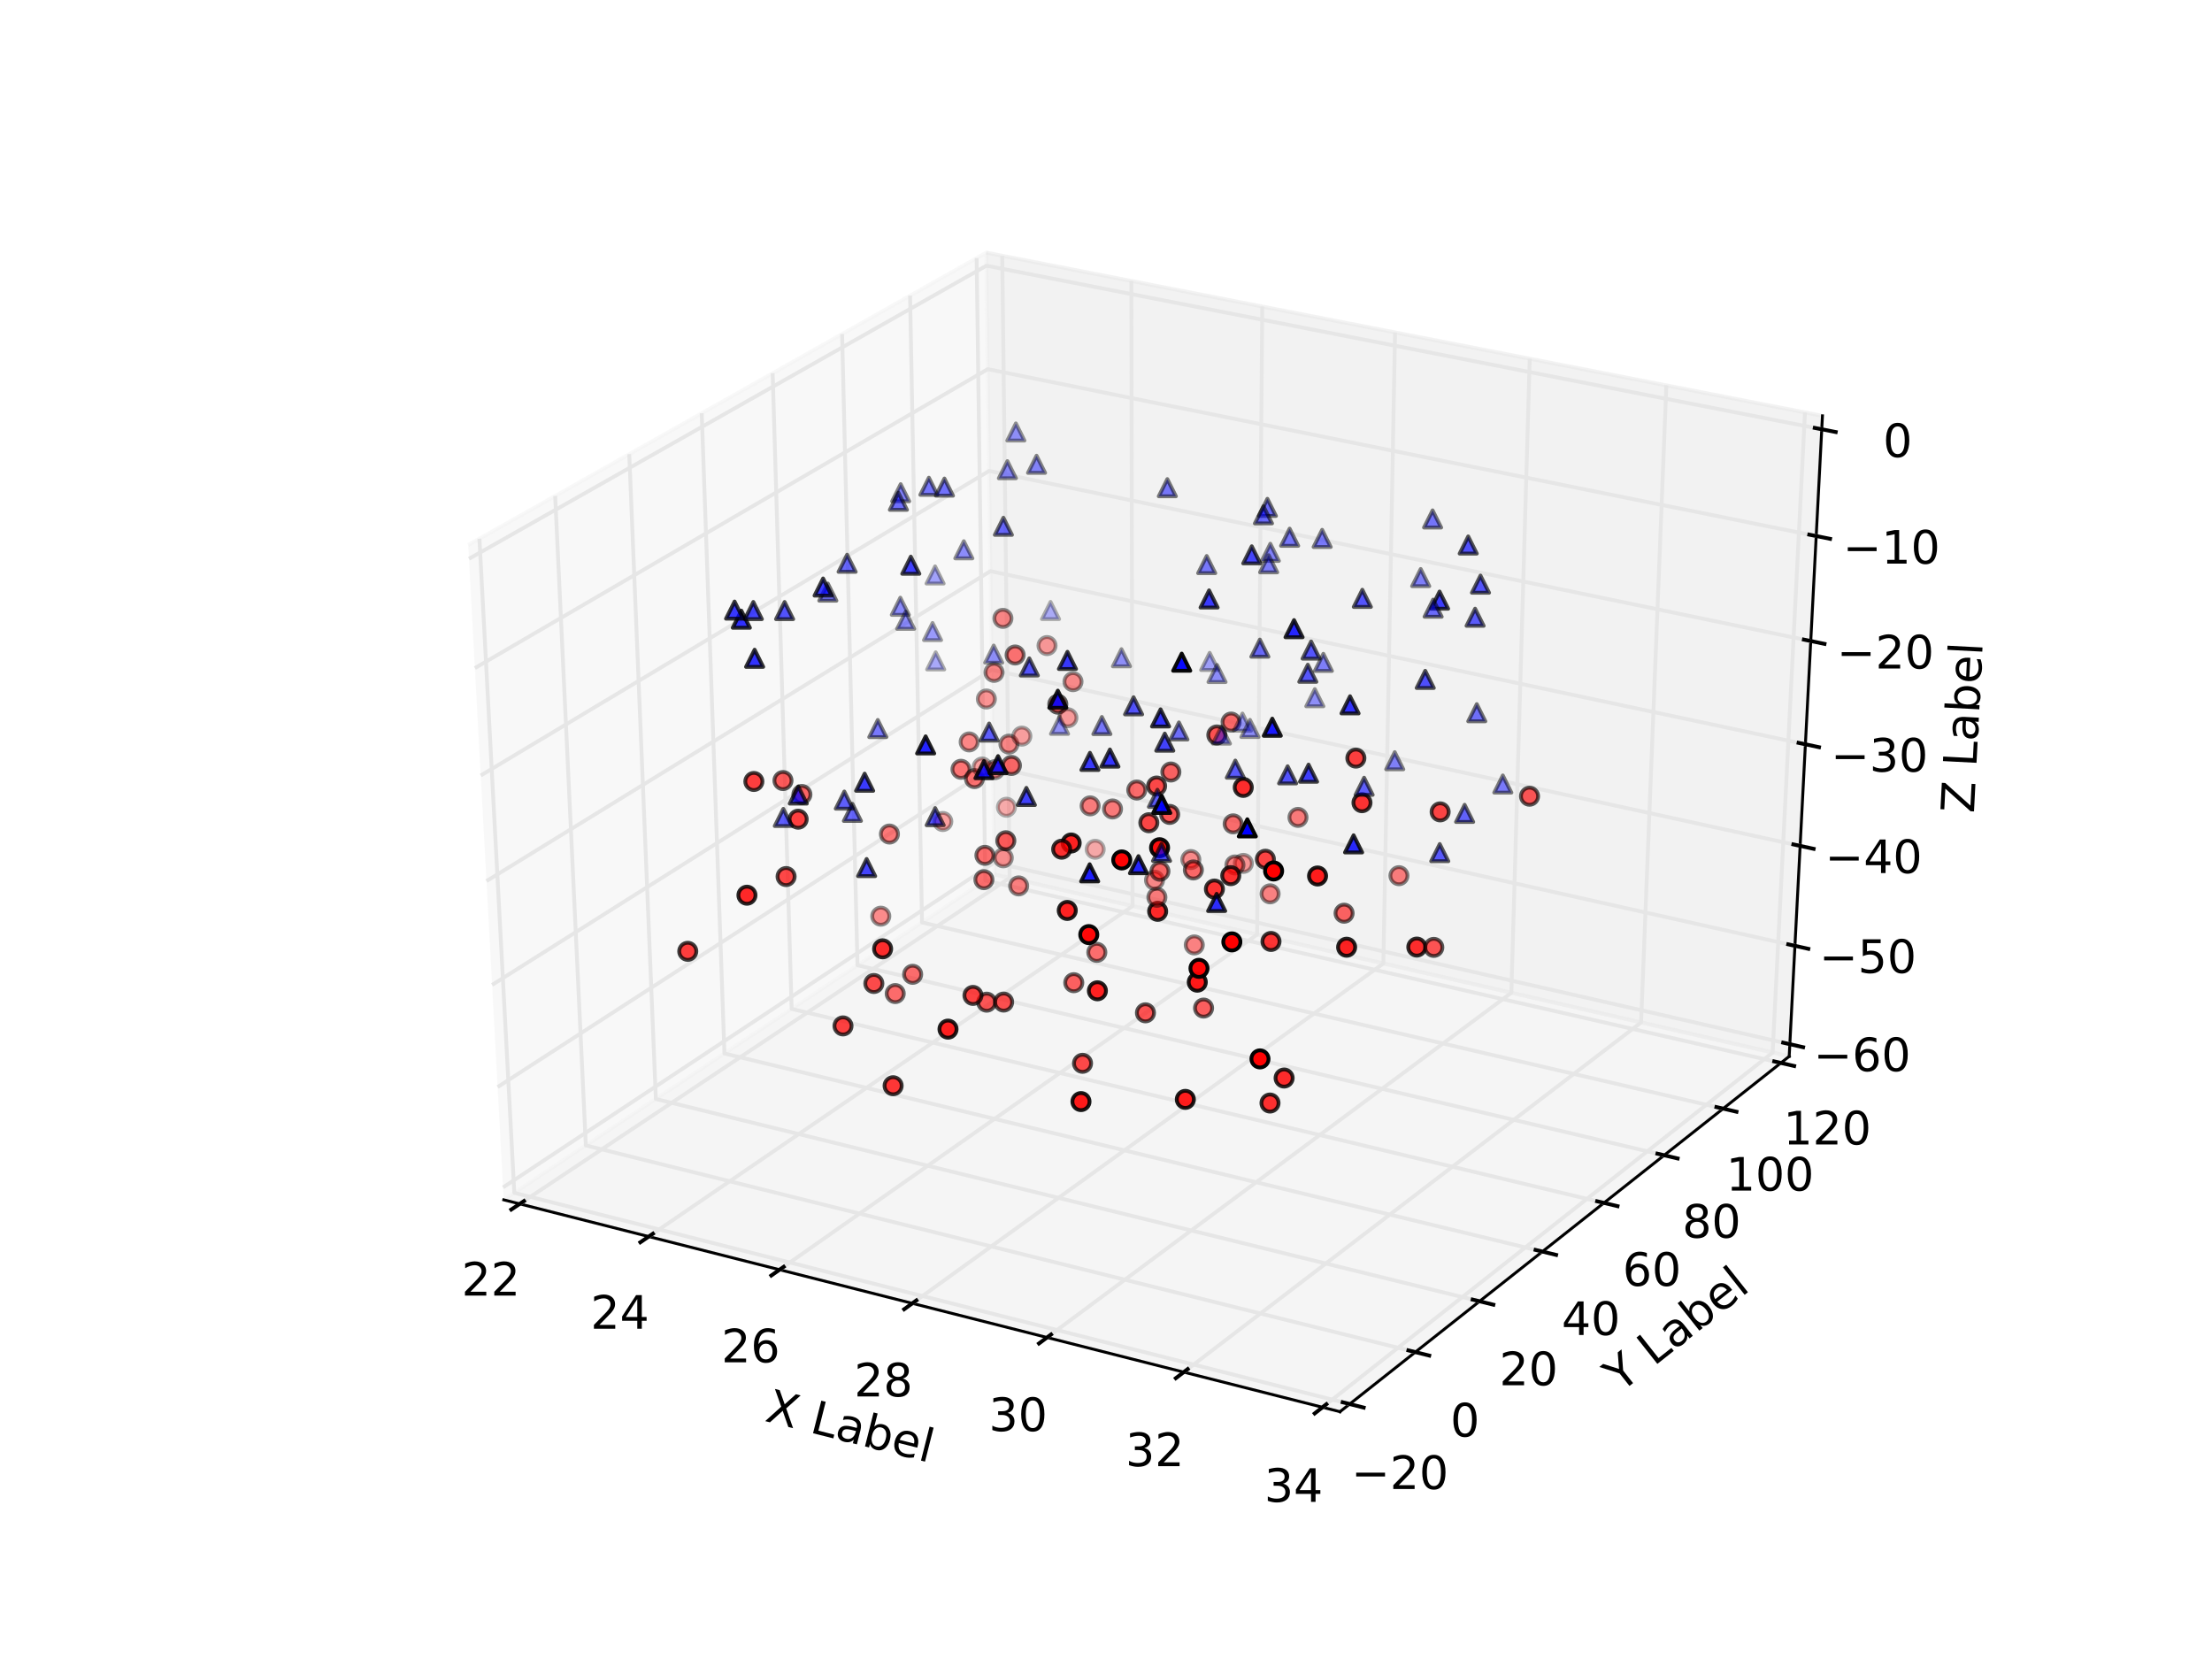 <svg height="432pt" version="1.1" viewBox="0 0 576 432" width="576pt" xmlns="http://www.w3.org/2000/svg" xmlns:xlink="http://www.w3.org/1999/xlink">
 <defs>
  <style type="text/css">
*{stroke-linecap:butt;stroke-linejoin:round;stroke-miterlimit:100000;}
  </style>
 </defs>
 <g id="figure_1">
  <g id="patch_1">
   <path d="M 0 432
L 576 432
L 576 0
L 0 0
z
" style="fill:#ffffff;"></path>
  </g>
  <g id="patch_2">
   <path d="M 72 388.8
L 518.4 388.8
L 518.4 43.2
L 72 43.2
z
" style="fill:#ffffff;"></path>
  </g>
  <g id="pane3d_1">
   <g id="patch_3">
    <path d="M 131.177 312.435
L 258.939 227.701
L 256.812 65.79
L 121.927 141.921
" style="fill:#f2f2f2;opacity:0.5;stroke:#f2f2f2;stroke-linejoin:miter;"></path>
   </g>
  </g>
  <g id="pane3d_2">
   <g id="patch_4">
    <path d="M 258.939 227.701
L 465.902 275.073
L 474.561 108.279
L 256.812 65.79
" style="fill:#e6e6e6;opacity:0.5;stroke:#e6e6e6;stroke-linejoin:miter;"></path>
   </g>
  </g>
  <g id="pane3d_3">
   <g id="patch_5">
    <path d="M 131.177 312.435
L 348.93 367.606
L 465.902 275.073
L 258.939 227.701
" style="fill:#ececec;opacity:0.5;stroke:#ececec;stroke-linejoin:miter;"></path>
   </g>
  </g>
  <g id="axis3d_1">
   <g id="line2d_1">
    <path d="M 131.177 312.435
L 348.93 367.606
" style="fill:none;stroke:#000000;stroke-linecap:square;stroke-width:0.75;"></path>
   </g>
   <g id="text_1">
    <!-- X Label -->
    <defs>
     <path id="BitstreamVeraSans-Roman-20"></path>
     <path d="M 9.812 72.906
L 19.672 72.906
L 19.672 8.297
L 55.172 8.297
L 55.172 0
L 9.812 0
z
" id="BitstreamVeraSans-Roman-4c"></path>
     <path d="M 9.422 75.984
L 18.406 75.984
L 18.406 0
L 9.422 0
z
" id="BitstreamVeraSans-Roman-6c"></path>
     <path d="M 56.203 29.594
L 56.203 25.203
L 14.891 25.203
Q 15.484 15.922 20.484 11.062
Q 25.484 6.203 34.422 6.203
Q 39.594 6.203 44.453 7.469
Q 49.312 8.734 54.109 11.281
L 54.109 2.781
Q 49.266 0.734 44.188 -0.344
Q 39.109 -1.422 33.891 -1.422
Q 20.797 -1.422 13.156 6.188
Q 5.516 13.812 5.516 26.812
Q 5.516 40.234 12.766 48.109
Q 20.016 56 32.328 56
Q 43.359 56 49.781 48.891
Q 56.203 41.797 56.203 29.594
M 47.219 32.234
Q 47.125 39.594 43.094 43.984
Q 39.062 48.391 32.422 48.391
Q 24.906 48.391 20.391 44.141
Q 15.875 39.891 15.188 32.172
z
" id="BitstreamVeraSans-Roman-65"></path>
     <path d="M 6.297 72.906
L 16.891 72.906
L 35.016 45.797
L 53.219 72.906
L 63.812 72.906
L 40.375 37.891
L 65.375 0
L 54.781 0
L 34.281 31
L 13.625 0
L 2.984 0
L 29 38.922
z
" id="BitstreamVeraSans-Roman-58"></path>
     <path d="M 34.281 27.484
Q 23.391 27.484 19.188 25
Q 14.984 22.516 14.984 16.5
Q 14.984 11.719 18.141 8.906
Q 21.297 6.109 26.703 6.109
Q 34.188 6.109 38.703 11.406
Q 43.219 16.703 43.219 25.484
L 43.219 27.484
z
M 52.203 31.203
L 52.203 0
L 43.219 0
L 43.219 8.297
Q 40.141 3.328 35.547 0.953
Q 30.953 -1.422 24.312 -1.422
Q 15.922 -1.422 10.953 3.297
Q 6 8.016 6 15.922
Q 6 25.141 12.172 29.828
Q 18.359 34.516 30.609 34.516
L 43.219 34.516
L 43.219 35.406
Q 43.219 41.609 39.141 45
Q 35.062 48.391 27.688 48.391
Q 23 48.391 18.547 47.266
Q 14.109 46.141 10.016 43.891
L 10.016 52.203
Q 14.938 54.109 19.578 55.047
Q 24.219 56 28.609 56
Q 40.484 56 46.344 49.844
Q 52.203 43.703 52.203 31.203
" id="BitstreamVeraSans-Roman-61"></path>
     <path d="M 48.688 27.297
Q 48.688 37.203 44.609 42.844
Q 40.531 48.484 33.406 48.484
Q 26.266 48.484 22.188 42.844
Q 18.109 37.203 18.109 27.297
Q 18.109 17.391 22.188 11.75
Q 26.266 6.109 33.406 6.109
Q 40.531 6.109 44.609 11.75
Q 48.688 17.391 48.688 27.297
M 18.109 46.391
Q 20.953 51.266 25.266 53.625
Q 29.594 56 35.594 56
Q 45.562 56 51.781 48.094
Q 58.016 40.188 58.016 27.297
Q 58.016 14.406 51.781 6.484
Q 45.562 -1.422 35.594 -1.422
Q 29.594 -1.422 25.266 0.953
Q 20.953 3.328 18.109 8.203
L 18.109 0
L 9.078 0
L 9.078 75.984
L 18.109 75.984
z
" id="BitstreamVeraSans-Roman-62"></path>
    </defs>
    <g transform="translate(198.91 369.968)rotate(-345.782)scale(0.12 -0.12)">
     <use xlink:href="#BitstreamVeraSans-Roman-58"></use>
     <use x="68.506" xlink:href="#BitstreamVeraSans-Roman-20"></use>
     <use x="100.293" xlink:href="#BitstreamVeraSans-Roman-4c"></use>
     <use x="156.006" xlink:href="#BitstreamVeraSans-Roman-61"></use>
     <use x="217.285" xlink:href="#BitstreamVeraSans-Roman-62"></use>
     <use x="280.762" xlink:href="#BitstreamVeraSans-Roman-65"></use>
     <use x="342.285" xlink:href="#BitstreamVeraSans-Roman-6c"></use>
    </g>
   </g>
   <g id="Line3DCollection_1">
    <path d="M 135.341 313.49
L 262.91 228.61
L 260.981 66.603
" style="fill:none;stroke:#e6e6e6;"></path>
    <path d="M 168.925 321.999
L 294.916 235.936
L 294.596 73.163
" style="fill:none;stroke:#e6e6e6;"></path>
    <path d="M 202.996 330.631
L 327.353 243.36
L 328.686 79.815
" style="fill:none;stroke:#e6e6e6;"></path>
    <path d="M 237.566 339.39
L 360.229 250.885
L 363.263 86.561
" style="fill:none;stroke:#e6e6e6;"></path>
    <path d="M 272.644 348.278
L 393.554 258.513
L 398.335 93.405
" style="fill:none;stroke:#e6e6e6;"></path>
    <path d="M 308.244 357.298
L 427.337 266.246
L 433.914 100.348
" style="fill:none;stroke:#e6e6e6;"></path>
    <path d="M 344.375 366.452
L 461.587 274.085
L 470.012 107.391
" style="fill:none;stroke:#e6e6e6;"></path>
   </g>
   <g id="xtick_1">
    <g id="line2d_2">
     <path d="M 136.44 312.758
L 133.139 314.955
" style="fill:none;stroke:#000000;stroke-linecap:square;"></path>
    </g>
    <g id="text_2">
     <!-- 22 -->
     <defs>
      <path d="M 19.188 8.297
L 53.609 8.297
L 53.609 0
L 7.328 0
L 7.328 8.297
Q 12.938 14.109 22.625 23.891
Q 32.328 33.688 34.812 36.531
Q 39.547 41.844 41.422 45.531
Q 43.312 49.219 43.312 52.781
Q 43.312 58.594 39.234 62.25
Q 35.156 65.922 28.609 65.922
Q 23.969 65.922 18.812 64.312
Q 13.672 62.703 7.812 59.422
L 7.812 69.391
Q 13.766 71.781 18.938 73
Q 24.125 74.219 28.422 74.219
Q 39.75 74.219 46.484 68.547
Q 53.219 62.891 53.219 53.422
Q 53.219 48.922 51.531 44.891
Q 49.859 40.875 45.406 35.406
Q 44.188 33.984 37.641 27.219
Q 31.109 20.453 19.188 8.297
" id="BitstreamVeraSans-Roman-32"></path>
     </defs>
     <g transform="translate(120.196 337.365)scale(0.12 -0.12)">
      <use xlink:href="#BitstreamVeraSans-Roman-32"></use>
      <use x="63.623" xlink:href="#BitstreamVeraSans-Roman-32"></use>
     </g>
    </g>
   </g>
   <g id="xtick_2">
    <g id="line2d_3">
     <path d="M 170.011 321.257
L 166.749 323.485
" style="fill:none;stroke:#000000;stroke-linecap:square;"></path>
    </g>
    <g id="text_3">
     <!-- 24 -->
     <defs>
      <path d="M 37.797 64.312
L 12.891 25.391
L 37.797 25.391
z
M 35.203 72.906
L 47.609 72.906
L 47.609 25.391
L 58.016 25.391
L 58.016 17.188
L 47.609 17.188
L 47.609 0
L 37.797 0
L 37.797 17.188
L 4.891 17.188
L 4.891 26.703
z
" id="BitstreamVeraSans-Roman-34"></path>
     </defs>
     <g transform="translate(153.777 345.994)scale(0.12 -0.12)">
      <use xlink:href="#BitstreamVeraSans-Roman-32"></use>
      <use x="63.623" xlink:href="#BitstreamVeraSans-Roman-34"></use>
     </g>
    </g>
   </g>
   <g id="xtick_3">
    <g id="line2d_4">
     <path d="M 204.069 329.879
L 200.847 332.139
" style="fill:none;stroke:#000000;stroke-linecap:square;"></path>
    </g>
    <g id="text_4">
     <!-- 26 -->
     <defs>
      <path d="M 33.016 40.375
Q 26.375 40.375 22.484 35.828
Q 18.609 31.297 18.609 23.391
Q 18.609 15.531 22.484 10.953
Q 26.375 6.391 33.016 6.391
Q 39.656 6.391 43.531 10.953
Q 47.406 15.531 47.406 23.391
Q 47.406 31.297 43.531 35.828
Q 39.656 40.375 33.016 40.375
M 52.594 71.297
L 52.594 62.312
Q 48.875 64.062 45.094 64.984
Q 41.312 65.922 37.594 65.922
Q 27.828 65.922 22.672 59.328
Q 17.531 52.734 16.797 39.406
Q 19.672 43.656 24.016 45.922
Q 28.375 48.188 33.594 48.188
Q 44.578 48.188 50.953 41.516
Q 57.328 34.859 57.328 23.391
Q 57.328 12.156 50.688 5.359
Q 44.047 -1.422 33.016 -1.422
Q 20.359 -1.422 13.672 8.266
Q 6.984 17.969 6.984 36.375
Q 6.984 53.656 15.188 63.938
Q 23.391 74.219 37.203 74.219
Q 40.922 74.219 44.703 73.484
Q 48.484 72.75 52.594 71.297
" id="BitstreamVeraSans-Roman-36"></path>
     </defs>
     <g transform="translate(187.845 354.747)scale(0.12 -0.12)">
      <use xlink:href="#BitstreamVeraSans-Roman-32"></use>
      <use x="63.623" xlink:href="#BitstreamVeraSans-Roman-36"></use>
     </g>
    </g>
   </g>
   <g id="xtick_4">
    <g id="line2d_5">
     <path d="M 238.624 338.626
L 235.445 340.92
" style="fill:none;stroke:#000000;stroke-linecap:square;"></path>
    </g>
    <g id="text_5">
     <!-- 28 -->
     <defs>
      <path d="M 31.781 34.625
Q 24.75 34.625 20.719 30.859
Q 16.703 27.094 16.703 20.516
Q 16.703 13.922 20.719 10.156
Q 24.75 6.391 31.781 6.391
Q 38.812 6.391 42.859 10.172
Q 46.922 13.969 46.922 20.516
Q 46.922 27.094 42.891 30.859
Q 38.875 34.625 31.781 34.625
M 21.922 38.812
Q 15.578 40.375 12.031 44.719
Q 8.5 49.078 8.5 55.328
Q 8.5 64.062 14.719 69.141
Q 20.953 74.219 31.781 74.219
Q 42.672 74.219 48.875 69.141
Q 55.078 64.062 55.078 55.328
Q 55.078 49.078 51.531 44.719
Q 48 40.375 41.703 38.812
Q 48.828 37.156 52.797 32.312
Q 56.781 27.484 56.781 20.516
Q 56.781 9.906 50.312 4.234
Q 43.844 -1.422 31.781 -1.422
Q 19.734 -1.422 13.25 4.234
Q 6.781 9.906 6.781 20.516
Q 6.781 27.484 10.781 32.312
Q 14.797 37.156 21.922 38.812
M 18.312 54.391
Q 18.312 48.734 21.844 45.562
Q 25.391 42.391 31.781 42.391
Q 38.141 42.391 41.719 45.562
Q 45.312 48.734 45.312 54.391
Q 45.312 60.062 41.719 63.234
Q 38.141 66.406 31.781 66.406
Q 25.391 66.406 21.844 63.234
Q 18.312 60.062 18.312 54.391
" id="BitstreamVeraSans-Roman-38"></path>
     </defs>
     <g transform="translate(222.413 363.63)scale(0.12 -0.12)">
      <use xlink:href="#BitstreamVeraSans-Roman-32"></use>
      <use x="63.623" xlink:href="#BitstreamVeraSans-Roman-38"></use>
     </g>
    </g>
   </g>
   <g id="xtick_5">
    <g id="line2d_6">
     <path d="M 273.688 347.503
L 270.553 349.831
" style="fill:none;stroke:#000000;stroke-linecap:square;"></path>
    </g>
    <g id="text_6">
     <!-- 30 -->
     <defs>
      <path d="M 40.578 39.312
Q 47.656 37.797 51.625 33
Q 55.609 28.219 55.609 21.188
Q 55.609 10.406 48.188 4.484
Q 40.766 -1.422 27.094 -1.422
Q 22.516 -1.422 17.656 -0.516
Q 12.797 0.391 7.625 2.203
L 7.625 11.719
Q 11.719 9.328 16.594 8.109
Q 21.484 6.891 26.812 6.891
Q 36.078 6.891 40.938 10.547
Q 45.797 14.203 45.797 21.188
Q 45.797 27.641 41.281 31.266
Q 36.766 34.906 28.719 34.906
L 20.219 34.906
L 20.219 43.016
L 29.109 43.016
Q 36.375 43.016 40.234 45.922
Q 44.094 48.828 44.094 54.297
Q 44.094 59.906 40.109 62.906
Q 36.141 65.922 28.719 65.922
Q 24.656 65.922 20.016 65.031
Q 15.375 64.156 9.812 62.312
L 9.812 71.094
Q 15.438 72.656 20.344 73.438
Q 25.25 74.219 29.594 74.219
Q 40.828 74.219 47.359 69.109
Q 53.906 64.016 53.906 55.328
Q 53.906 49.266 50.438 45.094
Q 46.969 40.922 40.578 39.312
" id="BitstreamVeraSans-Roman-33"></path>
      <path d="M 31.781 66.406
Q 24.172 66.406 20.328 58.906
Q 16.5 51.422 16.5 36.375
Q 16.5 21.391 20.328 13.891
Q 24.172 6.391 31.781 6.391
Q 39.453 6.391 43.281 13.891
Q 47.125 21.391 47.125 36.375
Q 47.125 51.422 43.281 58.906
Q 39.453 66.406 31.781 66.406
M 31.781 74.219
Q 44.047 74.219 50.516 64.516
Q 56.984 54.828 56.984 36.375
Q 56.984 17.969 50.516 8.266
Q 44.047 -1.422 31.781 -1.422
Q 19.531 -1.422 13.062 8.266
Q 6.594 17.969 6.594 36.375
Q 6.594 54.828 13.062 64.516
Q 19.531 74.219 31.781 74.219
" id="BitstreamVeraSans-Roman-30"></path>
     </defs>
     <g transform="translate(257.49 372.643)scale(0.12 -0.12)">
      <use xlink:href="#BitstreamVeraSans-Roman-33"></use>
      <use x="63.623" xlink:href="#BitstreamVeraSans-Roman-30"></use>
     </g>
    </g>
   </g>
   <g id="xtick_6">
    <g id="line2d_7">
     <path d="M 309.272 356.511
L 306.182 358.874
" style="fill:none;stroke:#000000;stroke-linecap:square;"></path>
    </g>
    <g id="text_7">
     <!-- 32 -->
     <g transform="translate(293.089 381.79)scale(0.12 -0.12)">
      <use xlink:href="#BitstreamVeraSans-Roman-33"></use>
      <use x="63.623" xlink:href="#BitstreamVeraSans-Roman-32"></use>
     </g>
    </g>
   </g>
   <g id="xtick_7">
    <g id="line2d_8">
     <path d="M 345.388 365.654
L 342.345 368.052
" style="fill:none;stroke:#000000;stroke-linecap:square;"></path>
    </g>
    <g id="text_8">
     <!-- 34 -->
     <g transform="translate(329.221 391.074)scale(0.12 -0.12)">
      <use xlink:href="#BitstreamVeraSans-Roman-33"></use>
      <use x="63.623" xlink:href="#BitstreamVeraSans-Roman-34"></use>
     </g>
    </g>
   </g>
  </g>
  <g id="axis3d_2">
   <g id="line2d_9">
    <path d="M 465.902 275.073
L 348.93 367.606
" style="fill:none;stroke:#000000;stroke-linecap:square;stroke-width:0.75;"></path>
   </g>
   <g id="text_9">
    <!-- Y Label -->
    <defs>
     <path d="M -0.203 72.906
L 10.406 72.906
L 30.609 42.922
L 50.688 72.906
L 61.281 72.906
L 35.5 34.719
L 35.5 0
L 25.594 0
L 25.594 34.719
z
" id="BitstreamVeraSans-Roman-59"></path>
    </defs>
    <g transform="translate(421.908 362.798)rotate(-38.347)scale(0.12 -0.12)">
     <use xlink:href="#BitstreamVeraSans-Roman-59"></use>
     <use x="61.084" xlink:href="#BitstreamVeraSans-Roman-20"></use>
     <use x="92.871" xlink:href="#BitstreamVeraSans-Roman-4c"></use>
     <use x="148.584" xlink:href="#BitstreamVeraSans-Roman-61"></use>
     <use x="209.863" xlink:href="#BitstreamVeraSans-Roman-62"></use>
     <use x="273.34" xlink:href="#BitstreamVeraSans-Roman-65"></use>
     <use x="334.863" xlink:href="#BitstreamVeraSans-Roman-6c"></use>
    </g>
   </g>
   <g id="Line3DCollection_2">
    <path d="M 124.84 140.277
L 133.926 310.612
L 351.455 365.609
" style="fill:none;stroke:#e6e6e6;"></path>
    <path d="M 144.562 129.145
L 152.548 298.261
L 368.55 352.085
" style="fill:none;stroke:#e6e6e6;"></path>
    <path d="M 163.854 118.257
L 170.783 286.167
L 385.275 338.854
" style="fill:none;stroke:#e6e6e6;"></path>
    <path d="M 182.728 107.604
L 188.644 274.322
L 401.641 325.908
" style="fill:none;stroke:#e6e6e6;"></path>
    <path d="M 201.199 97.179
L 206.142 262.717
L 417.659 313.237
" style="fill:none;stroke:#e6e6e6;"></path>
    <path d="M 219.279 86.974
L 223.288 251.346
L 433.34 300.831
" style="fill:none;stroke:#e6e6e6;"></path>
    <path d="M 236.98 76.984
L 240.092 240.201
L 448.695 288.684
" style="fill:none;stroke:#e6e6e6;"></path>
    <path d="M 254.314 67.2
L 256.564 229.276
L 463.734 276.787
" style="fill:none;stroke:#e6e6e6;"></path>
   </g>
   <g id="xtick_8">
    <g id="line2d_10">
     <path d="M 349.634 365.149
L 355.1 366.531
" style="fill:none;stroke:#000000;stroke-linecap:square;"></path>
    </g>
    <g id="text_10">
     <!-- −20 -->
     <defs>
      <path d="M 10.594 35.5
L 73.188 35.5
L 73.188 27.203
L 10.594 27.203
z
" id="BitstreamVeraSans-Roman-2212"></path>
     </defs>
     <g transform="translate(351.876 387.737)scale(0.12 -0.12)">
      <use xlink:href="#BitstreamVeraSans-Roman-2212"></use>
      <use x="83.789" xlink:href="#BitstreamVeraSans-Roman-32"></use>
      <use x="147.412" xlink:href="#BitstreamVeraSans-Roman-30"></use>
     </g>
    </g>
   </g>
   <g id="xtick_9">
    <g id="line2d_11">
     <path d="M 366.743 351.635
L 372.169 352.987
" style="fill:none;stroke:#000000;stroke-linecap:square;"></path>
    </g>
    <g id="text_11">
     <!-- 0 -->
     <g transform="translate(377.666 374.076)scale(0.12 -0.12)">
      <use xlink:href="#BitstreamVeraSans-Roman-30"></use>
     </g>
    </g>
   </g>
   <g id="xtick_10">
    <g id="line2d_12">
     <path d="M 383.481 338.414
L 388.866 339.737
" style="fill:none;stroke:#000000;stroke-linecap:square;"></path>
    </g>
    <g id="text_12">
     <!-- 20 -->
     <g transform="translate(390.426 360.711)scale(0.12 -0.12)">
      <use xlink:href="#BitstreamVeraSans-Roman-32"></use>
      <use x="63.623" xlink:href="#BitstreamVeraSans-Roman-30"></use>
     </g>
    </g>
   </g>
   <g id="xtick_11">
    <g id="line2d_13">
     <path d="M 399.86 325.477
L 405.205 326.771
" style="fill:none;stroke:#000000;stroke-linecap:square;"></path>
    </g>
    <g id="text_13">
     <!-- 40 -->
     <g transform="translate(406.648 347.634)scale(0.12 -0.12)">
      <use xlink:href="#BitstreamVeraSans-Roman-34"></use>
      <use x="63.623" xlink:href="#BitstreamVeraSans-Roman-30"></use>
     </g>
    </g>
   </g>
   <g id="xtick_12">
    <g id="line2d_14">
     <path d="M 415.891 312.814
L 421.197 314.082
" style="fill:none;stroke:#000000;stroke-linecap:square;"></path>
    </g>
    <g id="text_14">
     <!-- 60 -->
     <g transform="translate(422.525 334.833)scale(0.12 -0.12)">
      <use xlink:href="#BitstreamVeraSans-Roman-36"></use>
      <use x="63.623" xlink:href="#BitstreamVeraSans-Roman-30"></use>
     </g>
    </g>
   </g>
   <g id="xtick_13">
    <g id="line2d_15">
     <path d="M 431.586 300.418
L 436.852 301.659
" style="fill:none;stroke:#000000;stroke-linecap:square;"></path>
    </g>
    <g id="text_15">
     <!-- 80 -->
     <g transform="translate(438.069 322.302)scale(0.12 -0.12)">
      <use xlink:href="#BitstreamVeraSans-Roman-38"></use>
      <use x="63.623" xlink:href="#BitstreamVeraSans-Roman-30"></use>
     </g>
    </g>
   </g>
   <g id="xtick_14">
    <g id="line2d_16">
     <path d="M 446.954 288.28
L 452.181 289.495
" style="fill:none;stroke:#000000;stroke-linecap:square;"></path>
    </g>
    <g id="text_16">
     <!-- 100 -->
     <defs>
      <path d="M 12.406 8.297
L 28.516 8.297
L 28.516 63.922
L 10.984 60.406
L 10.984 69.391
L 28.422 72.906
L 38.281 72.906
L 38.281 8.297
L 54.391 8.297
L 54.391 0
L 12.406 0
z
" id="BitstreamVeraSans-Roman-31"></path>
     </defs>
     <g transform="translate(449.472 310.031)scale(0.12 -0.12)">
      <use xlink:href="#BitstreamVeraSans-Roman-31"></use>
      <use x="63.623" xlink:href="#BitstreamVeraSans-Roman-30"></use>
      <use x="127.246" xlink:href="#BitstreamVeraSans-Roman-30"></use>
     </g>
    </g>
   </g>
   <g id="xtick_15">
    <g id="line2d_17">
     <path d="M 462.006 276.391
L 467.195 277.581
" style="fill:none;stroke:#000000;stroke-linecap:square;"></path>
    </g>
    <g id="text_17">
     <!-- 120 -->
     <g transform="translate(464.38 298.013)scale(0.12 -0.12)">
      <use xlink:href="#BitstreamVeraSans-Roman-31"></use>
      <use x="63.623" xlink:href="#BitstreamVeraSans-Roman-32"></use>
      <use x="127.246" xlink:href="#BitstreamVeraSans-Roman-30"></use>
     </g>
    </g>
   </g>
  </g>
  <g id="axis3d_3">
   <g id="line2d_18">
    <path d="M 465.902 275.073
L 474.561 108.279
" style="fill:none;stroke:#000000;stroke-linecap:square;stroke-width:0.75;"></path>
   </g>
   <g id="text_18">
    <!-- Z Label -->
    <defs>
     <path d="M 5.609 72.906
L 62.891 72.906
L 62.891 65.375
L 16.797 8.297
L 64.016 8.297
L 64.016 0
L 4.5 0
L 4.5 7.516
L 50.594 64.594
L 5.609 64.594
z
" id="BitstreamVeraSans-Roman-5a"></path>
    </defs>
    <g transform="translate(513.994 211.832)rotate(-87.028)scale(0.12 -0.12)">
     <use xlink:href="#BitstreamVeraSans-Roman-5a"></use>
     <use x="68.506" xlink:href="#BitstreamVeraSans-Roman-20"></use>
     <use x="100.293" xlink:href="#BitstreamVeraSans-Roman-4c"></use>
     <use x="156.006" xlink:href="#BitstreamVeraSans-Roman-61"></use>
     <use x="217.285" xlink:href="#BitstreamVeraSans-Roman-62"></use>
     <use x="280.762" xlink:href="#BitstreamVeraSans-Roman-65"></use>
     <use x="342.285" xlink:href="#BitstreamVeraSans-Roman-6c"></use>
    </g>
   </g>
   <g id="Line3DCollection_3">
    <path d="M 466.066 271.9
L 258.899 224.615
L 131.002 309.197
" style="fill:none;stroke:#e6e6e6;"></path>
    <path d="M 467.396 246.291
L 258.572 199.712
L 129.583 283.053
" style="fill:none;stroke:#e6e6e6;"></path>
    <path d="M 468.747 220.265
L 258.239 174.42
L 128.141 256.469
" style="fill:none;stroke:#e6e6e6;"></path>
    <path d="M 470.12 193.812
L 257.902 148.731
L 126.674 229.435
" style="fill:none;stroke:#e6e6e6;"></path>
    <path d="M 471.516 166.922
L 257.559 122.636
L 125.183 201.939
" style="fill:none;stroke:#e6e6e6;"></path>
    <path d="M 472.936 139.584
L 257.211 96.125
L 123.665 173.969
" style="fill:none;stroke:#e6e6e6;"></path>
    <path d="M 474.379 111.786
L 256.857 69.188
L 122.121 145.513
" style="fill:none;stroke:#e6e6e6;"></path>
   </g>
   <g id="xtick_16">
    <g id="line2d_19">
     <path d="M 464.338 271.506
L 469.527 272.69
" style="fill:none;stroke:#000000;stroke-linecap:square;"></path>
    </g>
    <g id="text_19">
     <!-- −60 -->
     <g transform="translate(472.245 278.921)scale(0.12 -0.12)">
      <use xlink:href="#BitstreamVeraSans-Roman-2212"></use>
      <use x="83.789" xlink:href="#BitstreamVeraSans-Roman-36"></use>
      <use x="147.412" xlink:href="#BitstreamVeraSans-Roman-30"></use>
     </g>
    </g>
   </g>
   <g id="xtick_17">
    <g id="line2d_20">
     <path d="M 465.653 245.902
L 470.885 247.069
" style="fill:none;stroke:#000000;stroke-linecap:square;"></path>
    </g>
    <g id="text_20">
     <!-- −50 -->
     <defs>
      <path d="M 10.797 72.906
L 49.516 72.906
L 49.516 64.594
L 19.828 64.594
L 19.828 46.734
Q 21.969 47.469 24.109 47.828
Q 26.266 48.188 28.422 48.188
Q 40.625 48.188 47.75 41.5
Q 54.891 34.812 54.891 23.391
Q 54.891 11.625 47.562 5.094
Q 40.234 -1.422 26.906 -1.422
Q 22.312 -1.422 17.547 -0.641
Q 12.797 0.141 7.719 1.703
L 7.719 11.625
Q 12.109 9.234 16.797 8.062
Q 21.484 6.891 26.703 6.891
Q 35.156 6.891 40.078 11.328
Q 45.016 15.766 45.016 23.391
Q 45.016 31 40.078 35.438
Q 35.156 39.891 26.703 39.891
Q 22.75 39.891 18.812 39.016
Q 14.891 38.141 10.797 36.281
z
" id="BitstreamVeraSans-Roman-35"></path>
     </defs>
     <g transform="translate(473.724 253.342)scale(0.12 -0.12)">
      <use xlink:href="#BitstreamVeraSans-Roman-2212"></use>
      <use x="83.789" xlink:href="#BitstreamVeraSans-Roman-35"></use>
      <use x="147.412" xlink:href="#BitstreamVeraSans-Roman-30"></use>
     </g>
    </g>
   </g>
   <g id="xtick_18">
    <g id="line2d_21">
     <path d="M 466.989 219.882
L 472.266 221.031
" style="fill:none;stroke:#000000;stroke-linecap:square;"></path>
    </g>
    <g id="text_21">
     <!-- −40 -->
     <g transform="translate(475.227 227.348)scale(0.12 -0.12)">
      <use xlink:href="#BitstreamVeraSans-Roman-2212"></use>
      <use x="83.789" xlink:href="#BitstreamVeraSans-Roman-34"></use>
      <use x="147.412" xlink:href="#BitstreamVeraSans-Roman-30"></use>
     </g>
    </g>
   </g>
   <g id="xtick_19">
    <g id="line2d_22">
     <path d="M 468.348 193.436
L 473.669 194.566
" style="fill:none;stroke:#000000;stroke-linecap:square;"></path>
    </g>
    <g id="text_22">
     <!-- −30 -->
     <g transform="translate(476.754 200.929)scale(0.12 -0.12)">
      <use xlink:href="#BitstreamVeraSans-Roman-2212"></use>
      <use x="83.789" xlink:href="#BitstreamVeraSans-Roman-33"></use>
      <use x="147.412" xlink:href="#BitstreamVeraSans-Roman-30"></use>
     </g>
    </g>
   </g>
   <g id="xtick_20">
    <g id="line2d_23">
     <path d="M 469.729 166.552
L 475.095 167.663
" style="fill:none;stroke:#000000;stroke-linecap:square;"></path>
    </g>
    <g id="text_23">
     <!-- −20 -->
     <g transform="translate(478.307 174.074)scale(0.12 -0.12)">
      <use xlink:href="#BitstreamVeraSans-Roman-2212"></use>
      <use x="83.789" xlink:href="#BitstreamVeraSans-Roman-32"></use>
      <use x="147.412" xlink:href="#BitstreamVeraSans-Roman-30"></use>
     </g>
    </g>
   </g>
   <g id="xtick_21">
    <g id="line2d_24">
     <path d="M 471.133 139.221
L 476.545 140.311
" style="fill:none;stroke:#000000;stroke-linecap:square;"></path>
    </g>
    <g id="text_24">
     <!-- −10 -->
     <g transform="translate(479.885 146.772)scale(0.12 -0.12)">
      <use xlink:href="#BitstreamVeraSans-Roman-2212"></use>
      <use x="83.789" xlink:href="#BitstreamVeraSans-Roman-31"></use>
      <use x="147.412" xlink:href="#BitstreamVeraSans-Roman-30"></use>
     </g>
    </g>
   </g>
   <g id="xtick_22">
    <g id="line2d_25">
     <path d="M 472.56 111.43
L 478.02 112.5
" style="fill:none;stroke:#000000;stroke-linecap:square;"></path>
    </g>
    <g id="text_25">
     <!-- 0 -->
     <g transform="translate(490.335 119.011)scale(0.12 -0.12)">
      <use xlink:href="#BitstreamVeraSans-Roman-30"></use>
     </g>
    </g>
   </g>
  </g>
  <g id="axes_1">
   <g id="Path3DCollection_1">
    <defs>
     <path d="M 0 2.236
C 0.593 2.236 1.162 2 1.581 1.581
C 2 1.162 2.236 0.593 2.236 0
C 2.236 -0.593 2 -1.162 1.581 -1.581
C 1.162 -2 0.593 -2.236 0 -2.236
C -0.593 -2.236 -1.162 -2 -1.581 -1.581
C -2 -1.162 -2.236 -0.593 -2.236 0
C -2.236 0.593 -2 1.162 -1.581 1.581
C -1.162 2 -0.593 2.236 0 2.236
z
" id="C0_0_048276658b"></path>
    </defs>
    <g clip-path="url(#p207aeedc1b)">
     <use style="fill:#ff0000;fill-opacity:0.312;stroke:#000000;stroke-opacity:0.312;" x="285.188" xlink:href="#C0_0_048276658b" y="221.149"></use>
    </g>
    <g clip-path="url(#p207aeedc1b)">
     <use style="fill:#ff0000;fill-opacity:0.649;stroke:#000000;stroke-opacity:0.649;" x="256.928" xlink:href="#C0_0_048276658b" y="260.962"></use>
    </g>
    <g clip-path="url(#p207aeedc1b)">
     <use style="fill:#ff0000;fill-opacity:0.518;stroke:#000000;stroke-opacity:0.518;" x="231.608" xlink:href="#C0_0_048276658b" y="217.182"></use>
    </g>
    <g clip-path="url(#p207aeedc1b)">
     <use style="fill:#ff0000;fill-opacity:0.867;stroke:#000000;stroke-opacity:0.867;" x="285.761" xlink:href="#C0_0_048276658b" y="257.999"></use>
    </g>
    <g clip-path="url(#p207aeedc1b)">
     <use style="fill:#ff0000;fill-opacity:0.453;stroke:#000000;stroke-opacity:0.453;" x="258.84" xlink:href="#C0_0_048276658b" y="175.086"></use>
    </g>
    <g clip-path="url(#p207aeedc1b)">
     <use style="fill:#ff0000;fill-opacity:0.986;stroke:#000000;stroke-opacity:0.986;" x="328.096" xlink:href="#C0_0_048276658b" y="275.735"></use>
    </g>
    <g clip-path="url(#p207aeedc1b)">
     <use style="fill:#ff0000;fill-opacity:0.819;stroke:#000000;stroke-opacity:0.819;" x="323.747" xlink:href="#C0_0_048276658b" y="205.036"></use>
    </g>
    <g clip-path="url(#p207aeedc1b)">
     <use style="fill:#ff0000;fill-opacity:0.535;stroke:#000000;stroke-opacity:0.535;" x="250.24" xlink:href="#C0_0_048276658b" y="200.318"></use>
    </g>
    <g clip-path="url(#p207aeedc1b)">
     <use style="fill:#ff0000;fill-opacity:0.729;stroke:#000000;stroke-opacity:0.729;" x="253.356" xlink:href="#C0_0_048276658b" y="259.204"></use>
    </g>
    <g clip-path="url(#p207aeedc1b)">
     <use style="fill:#ff0000;fill-opacity:0.714;stroke:#000000;stroke-opacity:0.714;" x="299.153" xlink:href="#C0_0_048276658b" y="214.238"></use>
    </g>
    <g clip-path="url(#p207aeedc1b)">
     <use style="fill:#ff0000;fill-opacity:0.661;stroke:#000000;stroke-opacity:0.661;" x="298.273" xlink:href="#C0_0_048276658b" y="263.738"></use>
    </g>
    <g clip-path="url(#p207aeedc1b)">
     <use style="fill:#ff0000;fill-opacity:0.86;stroke:#000000;stroke-opacity:0.86;" x="278.929" xlink:href="#C0_0_048276658b" y="219.516"></use>
    </g>
    <g clip-path="url(#p207aeedc1b)">
     <use style="fill:#ff0000;fill-opacity:0.786;stroke:#000000;stroke-opacity:0.786;" x="316.231" xlink:href="#C0_0_048276658b" y="231.508"></use>
    </g>
    <g clip-path="url(#p207aeedc1b)">
     <use style="fill:#ff0000;fill-opacity:0.382;stroke:#000000;stroke-opacity:0.382;" x="272.642" xlink:href="#C0_0_048276658b" y="168.108"></use>
    </g>
    <g clip-path="url(#p207aeedc1b)">
     <use style="fill:#ff0000;fill-opacity:0.557;stroke:#000000;stroke-opacity:0.557;" x="256.205" xlink:href="#C0_0_048276658b" y="229.061"></use>
    </g>
    <g clip-path="url(#p207aeedc1b)">
     <use style="fill:#ff0000;fill-opacity:0.751;stroke:#000000;stroke-opacity:0.751;" x="179.091" xlink:href="#C0_0_048276658b" y="247.719"></use>
    </g>
    <g clip-path="url(#p207aeedc1b)">
     <use style="fill:#ff0000;fill-opacity:0.711;stroke:#000000;stroke-opacity:0.711;" x="204.696" xlink:href="#C0_0_048276658b" y="228.252"></use>
    </g>
    <g clip-path="url(#p207aeedc1b)">
     <use style="fill:#ff0000;fill-opacity:0.555;stroke:#000000;stroke-opacity:0.555;" x="296.01" xlink:href="#C0_0_048276658b" y="205.719"></use>
    </g>
    <g clip-path="url(#p207aeedc1b)">
     <use style="fill:#ff0000;fill-opacity:0.437;stroke:#000000;stroke-opacity:0.437;" x="310.093" xlink:href="#C0_0_048276658b" y="223.821"></use>
    </g>
    <g clip-path="url(#p207aeedc1b)">
     <use style="fill:#ff0000;fill-opacity:0.36;stroke:#000000;stroke-opacity:0.36;" x="245.503" xlink:href="#C0_0_048276658b" y="213.918"></use>
    </g>
    <g clip-path="url(#p207aeedc1b)">
     <use style="fill:#ff0000;fill-opacity:0.566;stroke:#000000;stroke-opacity:0.566;" x="233.114" xlink:href="#C0_0_048276658b" y="258.721"></use>
    </g>
    <g clip-path="url(#p207aeedc1b)">
     <use style="fill:#ff0000;fill-opacity:0.497;stroke:#000000;stroke-opacity:0.497;" x="337.994" xlink:href="#C0_0_048276658b" y="212.849"></use>
    </g>
    <g clip-path="url(#p207aeedc1b)">
     <use style="fill:#ff0000;fill-opacity:0.631;stroke:#000000;stroke-opacity:0.631;" x="203.884" xlink:href="#C0_0_048276658b" y="203.256"></use>
    </g>
    <g clip-path="url(#p207aeedc1b)">
     <use style="fill:#ff0000;fill-opacity:0.721;stroke:#000000;stroke-opacity:0.721;" x="329.505" xlink:href="#C0_0_048276658b" y="223.74"></use>
    </g>
    <g clip-path="url(#p207aeedc1b)">
     <use style="fill:#ff0000;fill-opacity:0.746;stroke:#000000;stroke-opacity:0.746;" x="207.839" xlink:href="#C0_0_048276658b" y="213.316"></use>
    </g>
    <g clip-path="url(#p207aeedc1b)">
     <use style="fill:#ff0000;fill-opacity:0.459;stroke:#000000;stroke-opacity:0.459;" x="252.37" xlink:href="#C0_0_048276658b" y="193.196"></use>
    </g>
    <g clip-path="url(#p207aeedc1b)">
     <use style="fill:#ff0000;fill-opacity:0.453;stroke:#000000;stroke-opacity:0.453;" x="261.156" xlink:href="#C0_0_048276658b" y="161.021"></use>
    </g>
    <g clip-path="url(#p207aeedc1b)">
     <use style="fill:#ff0000;fill-opacity:0.491;stroke:#000000;stroke-opacity:0.491;" x="364.279" xlink:href="#C0_0_048276658b" y="228.027"></use>
    </g>
    <g clip-path="url(#p207aeedc1b)">
     <use style="fill:#ff0000;fill-opacity:0.555;stroke:#000000;stroke-opacity:0.555;" x="256.462" xlink:href="#C0_0_048276658b" y="222.727"></use>
    </g>
    <g clip-path="url(#p207aeedc1b)">
     <use style="fill:#ff0000;fill-opacity:0.792;stroke:#000000;stroke-opacity:0.792;" x="354.657" xlink:href="#C0_0_048276658b" y="209.018"></use>
    </g>
    <g clip-path="url(#p207aeedc1b)">
     <use style="fill:#ff0000;fill-opacity:0.743;stroke:#000000;stroke-opacity:0.743;" x="353.064" xlink:href="#C0_0_048276658b" y="197.404"></use>
    </g>
    <g clip-path="url(#p207aeedc1b)">
     <use style="fill:#ff0000;fill-opacity:0.818;stroke:#000000;stroke-opacity:0.818;" x="368.935" xlink:href="#C0_0_048276658b" y="246.614"></use>
    </g>
    <g clip-path="url(#p207aeedc1b)">
     <use style="fill:#ff0000;fill-opacity:0.447;stroke:#000000;stroke-opacity:0.447;" x="262.72" xlink:href="#C0_0_048276658b" y="193.769"></use>
    </g>
    <g clip-path="url(#p207aeedc1b)">
     <use style="fill:#ff0000;fill-opacity:0.627;stroke:#000000;stroke-opacity:0.627;" x="275.452" xlink:href="#C0_0_048276658b" y="183.365"></use>
    </g>
    <g clip-path="url(#p207aeedc1b)">
     <use style="fill:#ff0000;fill-opacity:0.829;stroke:#000000;stroke-opacity:0.829;" x="301.448" xlink:href="#C0_0_048276658b" y="237.305"></use>
    </g>
    <g clip-path="url(#p207aeedc1b)">
     <use style="fill:#ff0000;fill-opacity:0.869;stroke:#000000;stroke-opacity:0.869;" x="246.859" xlink:href="#C0_0_048276658b" y="267.983"></use>
    </g>
    <g clip-path="url(#p207aeedc1b)">
     <use style="fill:#ff0000;fill-opacity:0.707;stroke:#000000;stroke-opacity:0.707;" x="301.181" xlink:href="#C0_0_048276658b" y="204.68"></use>
    </g>
    <g clip-path="url(#p207aeedc1b)">
     <use style="fill:#ff0000;fill-opacity:0.882;stroke:#000000;stroke-opacity:0.882;" x="308.659" xlink:href="#C0_0_048276658b" y="286.277"></use>
    </g>
    <g clip-path="url(#p207aeedc1b)">
     <use style="fill:#ff0000;fill-opacity:0.564;stroke:#000000;stroke-opacity:0.564;" x="320.578" xlink:href="#C0_0_048276658b" y="188.024"></use>
    </g>
    <g clip-path="url(#p207aeedc1b)">
     <use style="fill:#ff0000;fill-opacity:0.435;stroke:#000000;stroke-opacity:0.435;" x="279.406" xlink:href="#C0_0_048276658b" y="177.508"></use>
    </g>
    <g clip-path="url(#p207aeedc1b)">
     <use style="fill:#ff0000;fill-opacity:0.859;stroke:#000000;stroke-opacity:0.859;" x="350.658" xlink:href="#C0_0_048276658b" y="246.652"></use>
    </g>
    <g clip-path="url(#p207aeedc1b)">
     <use style="fill:#ff0000;fill-opacity:0.559;stroke:#000000;stroke-opacity:0.559;" x="237.653" xlink:href="#C0_0_048276658b" y="253.707"></use>
    </g>
    <g clip-path="url(#p207aeedc1b)">
     <use style="fill:#ff0000;fill-opacity:0.657;stroke:#000000;stroke-opacity:0.657;" x="304.578" xlink:href="#C0_0_048276658b" y="212.067"></use>
    </g>
    <g clip-path="url(#p207aeedc1b)">
     <use style="fill:#ff0000;fill-opacity:0.414;stroke:#000000;stroke-opacity:0.414;" x="261.258" xlink:href="#C0_0_048276658b" y="223.375"></use>
    </g>
    <g clip-path="url(#p207aeedc1b)">
     <use style="fill:#ff0000;fill-opacity:0.558;stroke:#000000;stroke-opacity:0.558;" x="285.613" xlink:href="#C0_0_048276658b" y="247.987"></use>
    </g>
    <g clip-path="url(#p207aeedc1b)">
     <use style="fill:#ff0000;fill-opacity:0.607;stroke:#000000;stroke-opacity:0.607;" x="279.609" xlink:href="#C0_0_048276658b" y="255.894"></use>
    </g>
    <g clip-path="url(#p207aeedc1b)">
     <use style="fill:#ff0000;fill-opacity:0.632;stroke:#000000;stroke-opacity:0.632;" x="261.913" xlink:href="#C0_0_048276658b" y="218.927"></use>
    </g>
    <g clip-path="url(#p207aeedc1b)">
     <use style="fill:#ff0000;fill-opacity:0.494;stroke:#000000;stroke-opacity:0.494;" x="301.253" xlink:href="#C0_0_048276658b" y="233.646"></use>
    </g>
    <g clip-path="url(#p207aeedc1b)">
     <use style="fill:#ff0000;fill-opacity:0.482;stroke:#000000;stroke-opacity:0.482;" x="265.256" xlink:href="#C0_0_048276658b" y="230.688"></use>
    </g>
    <g clip-path="url(#p207aeedc1b)">
     <use style="fill:#ff0000;fill-opacity:0.543;stroke:#000000;stroke-opacity:0.543;" x="253.743" xlink:href="#C0_0_048276658b" y="202.739"></use>
    </g>
    <g clip-path="url(#p207aeedc1b)">
     <use style="fill:#ff0000;fill-opacity:0.779;stroke:#000000;stroke-opacity:0.779;" x="232.565" xlink:href="#C0_0_048276658b" y="282.721"></use>
    </g>
    <g clip-path="url(#p207aeedc1b)">
     <use style="fill:#ff0000;fill-opacity:0.492;stroke:#000000;stroke-opacity:0.492;" x="283.873" xlink:href="#C0_0_048276658b" y="209.845"></use>
    </g>
    <g clip-path="url(#p207aeedc1b)">
     <use style="fill:#ff0000;fill-opacity:0.897;stroke:#000000;stroke-opacity:0.897;" x="281.483" xlink:href="#C0_0_048276658b" y="286.848"></use>
    </g>
    <g clip-path="url(#p207aeedc1b)">
     <use style="fill:#ff0000;fill-opacity:0.355;stroke:#000000;stroke-opacity:0.355;" x="266.085" xlink:href="#C0_0_048276658b" y="191.688"></use>
    </g>
    <g clip-path="url(#p207aeedc1b)">
     <use style="fill:#ff0000;fill-opacity:0.449;stroke:#000000;stroke-opacity:0.449;" x="259.042" xlink:href="#C0_0_048276658b" y="200.416"></use>
    </g>
    <g clip-path="url(#p207aeedc1b)">
     <use style="fill:#ff0000;fill-opacity:0.997;stroke:#000000;stroke-opacity:0.997;" x="320.77" xlink:href="#C0_0_048276658b" y="245.264"></use>
    </g>
    <g clip-path="url(#p207aeedc1b)">
     <use style="fill:#ff0000;fill-opacity:0.446;stroke:#000000;stroke-opacity:0.446;" x="300.635" xlink:href="#C0_0_048276658b" y="229.181"></use>
    </g>
    <g clip-path="url(#p207aeedc1b)">
     <use style="fill:#ff0000;fill-opacity:0.388;stroke:#000000;stroke-opacity:0.388;" x="323.769" xlink:href="#C0_0_048276658b" y="224.825"></use>
    </g>
    <g clip-path="url(#p207aeedc1b)">
     <use style="fill:#ff0000;fill-opacity:0.577;stroke:#000000;stroke-opacity:0.577;" x="263.375" xlink:href="#C0_0_048276658b" y="199.325"></use>
    </g>
    <g clip-path="url(#p207aeedc1b)">
     <use style="fill:#ff0000;fill-opacity:0.795;stroke:#000000;stroke-opacity:0.795;" x="276.457" xlink:href="#C0_0_048276658b" y="221.126"></use>
    </g>
    <g clip-path="url(#p207aeedc1b)">
     <use style="fill:#ff0000;fill-opacity:0.439;stroke:#000000;stroke-opacity:0.439;" x="229.355" xlink:href="#C0_0_048276658b" y="238.569"></use>
    </g>
    <g clip-path="url(#p207aeedc1b)">
     <use style="fill:#ff0000;fill-opacity:0.697;stroke:#000000;stroke-opacity:0.697;" x="227.547" xlink:href="#C0_0_048276658b" y="256.096"></use>
    </g>
    <g clip-path="url(#p207aeedc1b)">
     <use style="fill:#ff0000;fill-opacity:0.822;stroke:#000000;stroke-opacity:0.822;" x="334.381" xlink:href="#C0_0_048276658b" y="280.718"></use>
    </g>
    <g clip-path="url(#p207aeedc1b)">
     <use style="fill:#ff0000;fill-opacity:0.371;stroke:#000000;stroke-opacity:0.371;" x="278.078" xlink:href="#C0_0_048276658b" y="186.9"></use>
    </g>
    <g clip-path="url(#p207aeedc1b)">
     <use style="fill:#ff0000;fill-opacity:0.467;stroke:#000000;stroke-opacity:0.467;" x="330.73" xlink:href="#C0_0_048276658b" y="232.75"></use>
    </g>
    <g clip-path="url(#p207aeedc1b)">
     <use style="fill:#ff0000;fill-opacity:0.616;stroke:#000000;stroke-opacity:0.616;" x="313.406" xlink:href="#C0_0_048276658b" y="262.496"></use>
    </g>
    <g clip-path="url(#p207aeedc1b)">
     <use style="fill:#ff0000;fill-opacity:0.719;stroke:#000000;stroke-opacity:0.719;" x="375.01" xlink:href="#C0_0_048276658b" y="211.41"></use>
    </g>
    <g clip-path="url(#p207aeedc1b)">
     <use style="fill:#ff0000;fill-opacity:0.503;stroke:#000000;stroke-opacity:0.503;" x="289.699" xlink:href="#C0_0_048276658b" y="210.653"></use>
    </g>
    <g clip-path="url(#p207aeedc1b)">
     <use style="fill:#ff0000;fill-opacity:0.473;stroke:#000000;stroke-opacity:0.473;" x="310.99" xlink:href="#C0_0_048276658b" y="246.059"></use>
    </g>
    <g clip-path="url(#p207aeedc1b)">
     <use style="fill:#ff0000;fill-opacity:0.836;stroke:#000000;stroke-opacity:0.836;" x="194.503" xlink:href="#C0_0_048276658b" y="233.11"></use>
    </g>
    <g clip-path="url(#p207aeedc1b)">
     <use style="fill:#ff0000;fill-opacity:0.968;stroke:#000000;stroke-opacity:0.968;" x="283.517" xlink:href="#C0_0_048276658b" y="243.367"></use>
    </g>
    <g clip-path="url(#p207aeedc1b)">
     <use style="fill:#ff0000;fill-opacity:0.677;stroke:#000000;stroke-opacity:0.677;" x="261.343" xlink:href="#C0_0_048276658b" y="260.937"></use>
    </g>
    <g clip-path="url(#p207aeedc1b)">
     <use style="fill:#ff0000;fill-opacity:0.476;stroke:#000000;stroke-opacity:0.476;" x="321.576" xlink:href="#C0_0_048276658b" y="225.236"></use>
    </g>
    <g clip-path="url(#p207aeedc1b)">
     <use style="fill:#ff0000;fill-opacity:0.577;stroke:#000000;stroke-opacity:0.577;" x="302.049" xlink:href="#C0_0_048276658b" y="226.867"></use>
    </g>
    <g clip-path="url(#p207aeedc1b)">
     <use style="fill:#ff0000;fill-opacity:0.863;stroke:#000000;stroke-opacity:0.863;" x="277.913" xlink:href="#C0_0_048276658b" y="237.078"></use>
    </g>
    <g clip-path="url(#p207aeedc1b)">
     <use style="fill:#ff0000;fill-opacity:0.748;stroke:#000000;stroke-opacity:0.748;" x="196.304" xlink:href="#C0_0_048276658b" y="203.493"></use>
    </g>
    <g clip-path="url(#p207aeedc1b)">
     <use style="fill:#ff0000;fill-opacity:0.879;stroke:#000000;stroke-opacity:0.879;" x="343.089" xlink:href="#C0_0_048276658b" y="228.105"></use>
    </g>
    <g clip-path="url(#p207aeedc1b)">
     <use style="fill:#ff0000;fill-opacity:0.736;stroke:#000000;stroke-opacity:0.736;" x="219.514" xlink:href="#C0_0_048276658b" y="267.146"></use>
    </g>
    <g clip-path="url(#p207aeedc1b)">
     <use style="fill:#ff0000;fill-opacity:0.706;stroke:#000000;stroke-opacity:0.706;" x="281.889" xlink:href="#C0_0_048276658b" y="276.883"></use>
    </g>
    <g clip-path="url(#p207aeedc1b)">
     <use style="fill:#ff0000;fill-opacity:0.806;stroke:#000000;stroke-opacity:0.806;" x="330.704" xlink:href="#C0_0_048276658b" y="287.227"></use>
    </g>
    <g clip-path="url(#p207aeedc1b)">
     <use style="fill:#ff0000;fill-opacity:0.895;stroke:#000000;stroke-opacity:0.895;" x="311.771" xlink:href="#C0_0_048276658b" y="255.753"></use>
    </g>
    <g clip-path="url(#p207aeedc1b)">
     <use style="fill:#ff0000;fill-opacity:0.794;stroke:#000000;stroke-opacity:0.794;" x="320.487" xlink:href="#C0_0_048276658b" y="228.016"></use>
    </g>
    <g clip-path="url(#p207aeedc1b)">
     <use style="fill:#ff0000;fill-opacity:0.553;stroke:#000000;stroke-opacity:0.553;" x="321.114" xlink:href="#C0_0_048276658b" y="214.528"></use>
    </g>
    <g clip-path="url(#p207aeedc1b)">
     <use style="fill:#ff0000;fill-opacity:0.405;stroke:#000000;stroke-opacity:0.405;" x="256.849" xlink:href="#C0_0_048276658b" y="182.014"></use>
    </g>
    <g clip-path="url(#p207aeedc1b)">
     <use style="fill:#ff0000;stroke:#000000;" x="331.645" xlink:href="#C0_0_048276658b" y="226.796"></use>
    </g>
    <g clip-path="url(#p207aeedc1b)">
     <use style="fill:#ff0000;fill-opacity:0.539;stroke:#000000;stroke-opacity:0.539;" x="264.333" xlink:href="#C0_0_048276658b" y="170.558"></use>
    </g>
    <g clip-path="url(#p207aeedc1b)">
     <use style="fill:#ff0000;fill-opacity:0.67;stroke:#000000;stroke-opacity:0.67;" x="316.856" xlink:href="#C0_0_048276658b" y="191.385"></use>
    </g>
    <g clip-path="url(#p207aeedc1b)">
     <use style="fill:#ff0000;fill-opacity:0.574;stroke:#000000;stroke-opacity:0.574;" x="310.751" xlink:href="#C0_0_048276658b" y="226.531"></use>
    </g>
    <g clip-path="url(#p207aeedc1b)">
     <use style="fill:#ff0000;fill-opacity:0.3;stroke:#000000;stroke-opacity:0.3;" x="262.073" xlink:href="#C0_0_048276658b" y="210.199"></use>
    </g>
    <g clip-path="url(#p207aeedc1b)">
     <use style="fill:#ff0000;fill-opacity:0.66;stroke:#000000;stroke-opacity:0.66;" x="373.36" xlink:href="#C0_0_048276658b" y="246.696"></use>
    </g>
    <g clip-path="url(#p207aeedc1b)">
     <use style="fill:#ff0000;fill-opacity:0.969;stroke:#000000;stroke-opacity:0.969;" x="312.214" xlink:href="#C0_0_048276658b" y="252.153"></use>
    </g>
    <g clip-path="url(#p207aeedc1b)">
     <use style="fill:#ff0000;fill-opacity:0.783;stroke:#000000;stroke-opacity:0.783;" x="330.964" xlink:href="#C0_0_048276658b" y="245.153"></use>
    </g>
    <g clip-path="url(#p207aeedc1b)">
     <use style="fill:#ff0000;fill-opacity:0.363;stroke:#000000;stroke-opacity:0.363;" x="255.749" xlink:href="#C0_0_048276658b" y="199.731"></use>
    </g>
    <g clip-path="url(#p207aeedc1b)">
     <use style="fill:#ff0000;fill-opacity:0.817;stroke:#000000;stroke-opacity:0.817;" x="229.831" xlink:href="#C0_0_048276658b" y="247.068"></use>
    </g>
    <g clip-path="url(#p207aeedc1b)">
     <use style="fill:#ff0000;fill-opacity:0.944;stroke:#000000;stroke-opacity:0.944;" x="301.948" xlink:href="#C0_0_048276658b" y="220.74"></use>
    </g>
    <g clip-path="url(#p207aeedc1b)">
     <use style="fill:#ff0000;fill-opacity:0.6;stroke:#000000;stroke-opacity:0.6;" x="349.998" xlink:href="#C0_0_048276658b" y="237.797"></use>
    </g>
    <g clip-path="url(#p207aeedc1b)">
     <use style="fill:#ff0000;fill-opacity:0.982;stroke:#000000;stroke-opacity:0.982;" x="292.104" xlink:href="#C0_0_048276658b" y="223.928"></use>
    </g>
    <g clip-path="url(#p207aeedc1b)">
     <use style="fill:#ff0000;fill-opacity:0.596;stroke:#000000;stroke-opacity:0.596;" x="208.812" xlink:href="#C0_0_048276658b" y="206.879"></use>
    </g>
    <g clip-path="url(#p207aeedc1b)">
     <use style="fill:#ff0000;fill-opacity:0.598;stroke:#000000;stroke-opacity:0.598;" x="304.891" xlink:href="#C0_0_048276658b" y="201.027"></use>
    </g>
    <g clip-path="url(#p207aeedc1b)">
     <use style="fill:#ff0000;fill-opacity:0.65;stroke:#000000;stroke-opacity:0.65;" x="398.284" xlink:href="#C0_0_048276658b" y="207.333"></use>
    </g>
   </g>
   <g id="Path3DCollection_2">
    <path clip-path="url(#p207aeedc1b)" d="M 344.599 170.246
L 342.363 174.718
L 346.835 174.718
z
" style="fill:#0000ff;fill-opacity:0.479;stroke:#000000;stroke-opacity:0.479;"></path>
    <path clip-path="url(#p207aeedc1b)" d="M 193.043 159.003
L 190.807 163.475
L 195.279 163.475
z
" style="fill:#0000ff;fill-opacity:0.806;stroke:#000000;stroke-opacity:0.806;"></path>
    <path clip-path="url(#p207aeedc1b)" d="M 275.456 179.835
L 273.22 184.307
L 277.692 184.307
z
" style="fill:#0000ff;fill-opacity:0.89;stroke:#000000;stroke-opacity:0.89;"></path>
    <path clip-path="url(#p207aeedc1b)" d="M 220.587 144.438
L 218.35 148.91
L 222.823 148.91
z
" style="fill:#0000ff;fill-opacity:0.582;stroke:#000000;stroke-opacity:0.582;"></path>
    <path clip-path="url(#p207aeedc1b)" d="M 264.531 110.249
L 262.295 114.721
L 266.767 114.721
z
" style="fill:#0000ff;fill-opacity:0.414;stroke:#000000;stroke-opacity:0.414;"></path>
    <path clip-path="url(#p207aeedc1b)" d="M 261.282 134.81
L 259.046 139.282
L 263.518 139.282
z
" style="fill:#0000ff;fill-opacity:0.573;stroke:#000000;stroke-opacity:0.573;"></path>
    <path clip-path="url(#p207aeedc1b)" d="M 243.657 169.856
L 241.421 174.328
L 245.893 174.328
z
" style="fill:#0000ff;fill-opacity:0.324;stroke:#000000;stroke-opacity:0.324;"></path>
    <path clip-path="url(#p207aeedc1b)" d="M 207.868 204.786
L 205.632 209.258
L 210.104 209.258
z
" style="fill:#0000ff;fill-opacity:0.728;stroke:#000000;stroke-opacity:0.728;"></path>
    <path clip-path="url(#p207aeedc1b)" d="M 234.445 155.632
L 232.209 160.104
L 236.681 160.104
z
" style="fill:#0000ff;fill-opacity:0.444;stroke:#000000;stroke-opacity:0.444;"></path>
    <path clip-path="url(#p207aeedc1b)" d="M 323.535 185.806
L 321.299 190.278
L 325.771 190.278
z
" style="fill:#0000ff;fill-opacity:0.377;stroke:#000000;stroke-opacity:0.377;"></path>
    <path clip-path="url(#p207aeedc1b)" d="M 237.174 144.943
L 234.938 149.415
L 239.41 149.415
z
" style="fill:#0000ff;fill-opacity:0.734;stroke:#000000;stroke-opacity:0.734;"></path>
    <path clip-path="url(#p207aeedc1b)" d="M 256.221 198.174
L 253.985 202.646
L 258.457 202.646
z
" style="fill:#0000ff;fill-opacity:0.856;stroke:#000000;stroke-opacity:0.856;"></path>
    <path clip-path="url(#p207aeedc1b)" d="M 243.495 147.483
L 241.259 151.955
L 245.731 151.955
z
" style="fill:#0000ff;fill-opacity:0.348;stroke:#000000;stroke-opacity:0.348;"></path>
    <path clip-path="url(#p207aeedc1b)" d="M 225.151 201.45
L 222.915 205.922
L 227.387 205.922
z
" style="fill:#0000ff;fill-opacity:0.763;stroke:#000000;stroke-opacity:0.763;"></path>
    <path clip-path="url(#p207aeedc1b)" d="M 374.861 154.035
L 372.625 158.507
L 377.097 158.507
z
" style="fill:#0000ff;fill-opacity:0.751;stroke:#000000;stroke-opacity:0.751;"></path>
    <path clip-path="url(#p207aeedc1b)" d="M 325.488 187.448
L 323.252 191.92
L 327.724 191.92
z
" style="fill:#0000ff;fill-opacity:0.418;stroke:#000000;stroke-opacity:0.418;"></path>
    <path clip-path="url(#p207aeedc1b)" d="M 221.968 209.301
L 219.732 213.773
L 224.204 213.773
z
" style="fill:#0000ff;fill-opacity:0.579;stroke:#000000;stroke-opacity:0.579;"></path>
    <path clip-path="url(#p207aeedc1b)" d="M 336.967 161.465
L 334.731 165.937
L 339.203 165.937
z
" style="fill:#0000ff;fill-opacity:0.84;stroke:#000000;stroke-opacity:0.84;"></path>
    <path clip-path="url(#p207aeedc1b)" d="M 258.762 168.095
L 256.526 172.567
L 260.998 172.567
z
" style="fill:#0000ff;fill-opacity:0.415;stroke:#000000;stroke-opacity:0.415;"></path>
    <path clip-path="url(#p207aeedc1b)" d="M 340.746 199.094
L 338.51 203.567
L 342.982 203.567
z
" style="fill:#0000ff;fill-opacity:0.743;stroke:#000000;stroke-opacity:0.743;"></path>
    <path clip-path="url(#p207aeedc1b)" d="M 354.748 153.568
L 352.512 158.04
L 356.984 158.04
z
" style="fill:#0000ff;fill-opacity:0.653;stroke:#000000;stroke-opacity:0.653;"></path>
    <path clip-path="url(#p207aeedc1b)" d="M 352.472 217.504
L 350.235 221.976
L 354.708 221.976
z
" style="fill:#0000ff;fill-opacity:0.829;stroke:#000000;stroke-opacity:0.829;"></path>
    <path clip-path="url(#p207aeedc1b)" d="M 382.32 139.681
L 380.084 144.153
L 384.556 144.153
z
" style="fill:#0000ff;fill-opacity:0.666;stroke:#000000;stroke-opacity:0.666;"></path>
    <path clip-path="url(#p207aeedc1b)" d="M 374.908 219.782
L 372.672 224.254
L 377.144 224.254
z
" style="fill:#0000ff;fill-opacity:0.636;stroke:#000000;stroke-opacity:0.636;"></path>
    <path clip-path="url(#p207aeedc1b)" d="M 318.058 189.177
L 315.822 193.649
L 320.294 193.649
z
" style="fill:#0000ff;fill-opacity:0.422;stroke:#000000;stroke-opacity:0.422;"></path>
    <path clip-path="url(#p207aeedc1b)" d="M 196.499 169.176
L 194.263 173.648
L 198.735 173.648
z
" style="fill:#0000ff;fill-opacity:0.798;stroke:#000000;stroke-opacity:0.798;"></path>
    <path clip-path="url(#p207aeedc1b)" d="M 330.787 141.585
L 328.551 146.057
L 333.023 146.057
z
" style="fill:#0000ff;fill-opacity:0.47;stroke:#000000;stroke-opacity:0.47;"></path>
    <path clip-path="url(#p207aeedc1b)" d="M 196.164 156.748
L 193.928 161.22
L 198.4 161.22
z
" style="fill:#0000ff;fill-opacity:0.724;stroke:#000000;stroke-opacity:0.724;"></path>
    <path clip-path="url(#p207aeedc1b)" d="M 295.183 181.556
L 292.947 186.028
L 297.419 186.028
z
" style="fill:#0000ff;fill-opacity:0.655;stroke:#000000;stroke-opacity:0.655;"></path>
    <path clip-path="url(#p207aeedc1b)" d="M 351.551 181.301
L 349.315 185.773
L 353.787 185.773
z
" style="fill:#0000ff;fill-opacity:0.792;stroke:#000000;stroke-opacity:0.792;"></path>
    <path clip-path="url(#p207aeedc1b)" d="M 219.86 206.107
L 217.623 210.579
L 222.096 210.579
z
" style="fill:#0000ff;fill-opacity:0.618;stroke:#000000;stroke-opacity:0.618;"></path>
    <path clip-path="url(#p207aeedc1b)" d="M 369.95 148.164
L 367.714 152.636
L 372.186 152.636
z
" style="fill:#0000ff;fill-opacity:0.479;stroke:#000000;stroke-opacity:0.479;"></path>
    <path clip-path="url(#p207aeedc1b)" d="M 328.068 166.543
L 325.832 171.015
L 330.304 171.015
z
" style="fill:#0000ff;fill-opacity:0.557;stroke:#000000;stroke-opacity:0.557;"></path>
    <path clip-path="url(#p207aeedc1b)" d="M 391.331 201.922
L 389.095 206.394
L 393.567 206.394
z
" style="fill:#0000ff;fill-opacity:0.503;stroke:#000000;stroke-opacity:0.503;"></path>
    <path clip-path="url(#p207aeedc1b)" d="M 243.522 210.417
L 241.286 214.889
L 245.758 214.889
z
" style="fill:#0000ff;fill-opacity:0.644;stroke:#000000;stroke-opacity:0.644;"></path>
    <path clip-path="url(#p207aeedc1b)" d="M 306.989 188.109
L 304.753 192.581
L 309.225 192.581
z
" style="fill:#0000ff;fill-opacity:0.549;stroke:#000000;stroke-opacity:0.549;"></path>
    <path clip-path="url(#p207aeedc1b)" d="M 341.414 167.04
L 339.178 171.512
L 343.65 171.512
z
" style="fill:#0000ff;fill-opacity:0.645;stroke:#000000;stroke-opacity:0.645;"></path>
    <path clip-path="url(#p207aeedc1b)" d="M 325.959 142.243
L 323.723 146.715
L 328.195 146.715
z
" style="fill:#0000ff;fill-opacity:0.712;stroke:#000000;stroke-opacity:0.712;"></path>
    <path clip-path="url(#p207aeedc1b)" d="M 302.463 219.716
L 300.227 224.189
L 304.699 224.189
z
" style="fill:#0000ff;fill-opacity:0.677;stroke:#000000;stroke-opacity:0.677;"></path>
    <path clip-path="url(#p207aeedc1b)" d="M 321.679 198.044
L 319.443 202.516
L 323.915 202.516
z
" style="fill:#0000ff;fill-opacity:0.63;stroke:#000000;stroke-opacity:0.63;"></path>
    <path clip-path="url(#p207aeedc1b)" d="M 330.353 144.568
L 328.117 149.04
L 332.59 149.04
z
" style="fill:#0000ff;fill-opacity:0.481;stroke:#000000;stroke-opacity:0.481;"></path>
    <path clip-path="url(#p207aeedc1b)" d="M 301.395 205.646
L 299.159 210.118
L 303.631 210.118
z
" style="fill:#0000ff;fill-opacity:0.611;stroke:#000000;stroke-opacity:0.611;"></path>
    <path clip-path="url(#p207aeedc1b)" d="M 259.892 196.885
L 257.656 201.357
L 262.128 201.357
z
" style="fill:#0000ff;fill-opacity:0.856;stroke:#000000;stroke-opacity:0.856;"></path>
    <path clip-path="url(#p207aeedc1b)" d="M 228.576 187.474
L 226.34 191.946
L 230.812 191.946
z
" style="fill:#0000ff;fill-opacity:0.518;stroke:#000000;stroke-opacity:0.518;"></path>
    <path clip-path="url(#p207aeedc1b)" d="M 342.379 179.441
L 340.143 183.913
L 344.615 183.913
z
" style="fill:#0000ff;fill-opacity:0.413;stroke:#000000;stroke-opacity:0.413;"></path>
    <path clip-path="url(#p207aeedc1b)" d="M 235.828 159.282
L 233.592 163.754
L 238.064 163.754
z
" style="fill:#0000ff;fill-opacity:0.434;stroke:#000000;stroke-opacity:0.434;"></path>
    <path clip-path="url(#p207aeedc1b)" d="M 316.814 232.751
L 314.578 237.223
L 319.05 237.223
z
" style="fill:#0000ff;fill-opacity:0.817;stroke:#000000;stroke-opacity:0.817;"></path>
    <path clip-path="url(#p207aeedc1b)" d="M 292.026 169.04
L 289.79 173.513
L 294.262 173.513
z
" style="fill:#0000ff;fill-opacity:0.412;stroke:#000000;stroke-opacity:0.412;"></path>
    <path clip-path="url(#p207aeedc1b)" d="M 324.8 213.338
L 322.564 217.81
L 327.036 217.81
z
" style="fill:#0000ff;stroke:#000000;"></path>
    <path clip-path="url(#p207aeedc1b)" d="M 268.032 171.433
L 265.795 175.905
L 270.268 175.905
z
" style="fill:#0000ff;fill-opacity:0.651;stroke:#000000;stroke-opacity:0.651;"></path>
    <path clip-path="url(#p207aeedc1b)" d="M 314.844 153.732
L 312.608 158.204
L 317.08 158.204
z
" style="fill:#0000ff;fill-opacity:0.759;stroke:#000000;stroke-opacity:0.759;"></path>
    <path clip-path="url(#p207aeedc1b)" d="M 335.818 137.656
L 333.582 142.129
L 338.054 142.129
z
" style="fill:#0000ff;fill-opacity:0.516;stroke:#000000;stroke-opacity:0.516;"></path>
    <path clip-path="url(#p207aeedc1b)" d="M 241.035 191.735
L 238.799 196.207
L 243.271 196.207
z
" style="fill:#0000ff;fill-opacity:0.859;stroke:#000000;stroke-opacity:0.859;"></path>
    <path clip-path="url(#p207aeedc1b)" d="M 277.962 169.728
L 275.726 174.2
L 280.198 174.2
z
" style="fill:#0000ff;fill-opacity:0.771;stroke:#000000;stroke-opacity:0.771;"></path>
    <path clip-path="url(#p207aeedc1b)" d="M 234.533 126.068
L 232.297 130.541
L 236.769 130.541
z
" style="fill:#0000ff;fill-opacity:0.481;stroke:#000000;stroke-opacity:0.481;"></path>
    <path clip-path="url(#p207aeedc1b)" d="M 286.927 186.695
L 284.691 191.167
L 289.163 191.167
z
" style="fill:#0000ff;fill-opacity:0.512;stroke:#000000;stroke-opacity:0.512;"></path>
    <path clip-path="url(#p207aeedc1b)" d="M 241.88 124.385
L 239.644 128.857
L 244.116 128.857
z
" style="fill:#0000ff;fill-opacity:0.522;stroke:#000000;stroke-opacity:0.522;"></path>
    <path clip-path="url(#p207aeedc1b)" d="M 275.9 186.636
L 273.664 191.108
L 278.136 191.108
z
" style="fill:#0000ff;fill-opacity:0.4;stroke:#000000;stroke-opacity:0.4;"></path>
    <path clip-path="url(#p207aeedc1b)" d="M 289.021 195.163
L 286.785 199.635
L 291.257 199.635
z
" style="fill:#0000ff;fill-opacity:0.78;stroke:#000000;stroke-opacity:0.78;"></path>
    <path clip-path="url(#p207aeedc1b)" d="M 302.21 184.705
L 299.974 189.177
L 304.446 189.177
z
" style="fill:#0000ff;fill-opacity:0.79;stroke:#000000;stroke-opacity:0.79;"></path>
    <path clip-path="url(#p207aeedc1b)" d="M 314.999 169.997
L 312.763 174.469
L 317.235 174.469
z
" style="fill:#0000ff;fill-opacity:0.352;stroke:#000000;stroke-opacity:0.352;"></path>
    <path clip-path="url(#p207aeedc1b)" d="M 384.114 158.494
L 381.878 162.966
L 386.35 162.966
z
" style="fill:#0000ff;fill-opacity:0.622;stroke:#000000;stroke-opacity:0.622;"></path>
    <path clip-path="url(#p207aeedc1b)" d="M 296.453 222.931
L 294.217 227.403
L 298.689 227.403
z
" style="fill:#0000ff;fill-opacity:0.849;stroke:#000000;stroke-opacity:0.849;"></path>
    <path clip-path="url(#p207aeedc1b)" d="M 283.821 196.028
L 281.585 200.5
L 286.057 200.5
z
" style="fill:#0000ff;fill-opacity:0.764;stroke:#000000;stroke-opacity:0.764;"></path>
    <path clip-path="url(#p207aeedc1b)" d="M 355.213 202.511
L 352.977 206.983
L 357.449 206.983
z
" style="fill:#0000ff;fill-opacity:0.612;stroke:#000000;stroke-opacity:0.612;"></path>
    <path clip-path="url(#p207aeedc1b)" d="M 331.302 187.13
L 329.066 191.602
L 333.538 191.602
z
" style="fill:#0000ff;fill-opacity:0.887;stroke:#000000;stroke-opacity:0.887;"></path>
    <path clip-path="url(#p207aeedc1b)" d="M 330.026 129.883
L 327.79 134.355
L 332.262 134.355
z
" style="fill:#0000ff;fill-opacity:0.558;stroke:#000000;stroke-opacity:0.558;"></path>
    <path clip-path="url(#p207aeedc1b)" d="M 307.716 170.189
L 305.48 174.661
L 309.952 174.661
z
" style="fill:#0000ff;fill-opacity:0.959;stroke:#000000;stroke-opacity:0.959;"></path>
    <path clip-path="url(#p207aeedc1b)" d="M 363.188 195.856
L 360.952 200.328
L 365.425 200.328
z
" style="fill:#0000ff;fill-opacity:0.473;stroke:#000000;stroke-opacity:0.473;"></path>
    <path clip-path="url(#p207aeedc1b)" d="M 381.386 209.565
L 379.15 214.037
L 383.623 214.037
z
" style="fill:#0000ff;fill-opacity:0.601;stroke:#000000;stroke-opacity:0.601;"></path>
    <path clip-path="url(#p207aeedc1b)" d="M 314.222 144.778
L 311.986 149.25
L 316.459 149.25
z
" style="fill:#0000ff;fill-opacity:0.508;stroke:#000000;stroke-opacity:0.508;"></path>
    <path clip-path="url(#p207aeedc1b)" d="M 269.915 118.663
L 267.679 123.135
L 272.152 123.135
z
" style="fill:#0000ff;fill-opacity:0.461;stroke:#000000;stroke-opacity:0.461;"></path>
    <path clip-path="url(#p207aeedc1b)" d="M 340.55 173.08
L 338.314 177.552
L 342.786 177.552
z
" style="fill:#0000ff;fill-opacity:0.643;stroke:#000000;stroke-opacity:0.643;"></path>
    <path clip-path="url(#p207aeedc1b)" d="M 316.91 173.136
L 314.674 177.608
L 319.146 177.608
z
" style="fill:#0000ff;fill-opacity:0.422;stroke:#000000;stroke-opacity:0.422;"></path>
    <path clip-path="url(#p207aeedc1b)" d="M 373.043 132.9
L 370.807 137.372
L 375.279 137.372
z
" style="fill:#0000ff;fill-opacity:0.522;stroke:#000000;stroke-opacity:0.522;"></path>
    <path clip-path="url(#p207aeedc1b)" d="M 191.282 156.635
L 189.046 161.107
L 193.519 161.107
z
" style="fill:#0000ff;fill-opacity:0.772;stroke:#000000;stroke-opacity:0.772;"></path>
    <path clip-path="url(#p207aeedc1b)" d="M 302.523 207.233
L 300.287 211.705
L 304.759 211.705
z
" style="fill:#0000ff;fill-opacity:0.946;stroke:#000000;stroke-opacity:0.946;"></path>
    <path clip-path="url(#p207aeedc1b)" d="M 371.128 174.675
L 368.892 179.148
L 373.364 179.148
z
" style="fill:#0000ff;fill-opacity:0.679;stroke:#000000;stroke-opacity:0.679;"></path>
    <path clip-path="url(#p207aeedc1b)" d="M 257.569 188.388
L 255.333 192.86
L 259.805 192.86
z
" style="fill:#0000ff;fill-opacity:0.622;stroke:#000000;stroke-opacity:0.622;"></path>
    <path clip-path="url(#p207aeedc1b)" d="M 384.552 183.352
L 382.316 187.824
L 386.788 187.824
z
" style="fill:#0000ff;fill-opacity:0.543;stroke:#000000;stroke-opacity:0.543;"></path>
    <path clip-path="url(#p207aeedc1b)" d="M 303.971 124.757
L 301.735 129.229
L 306.207 129.229
z
" style="fill:#0000ff;fill-opacity:0.513;stroke:#000000;stroke-opacity:0.513;"></path>
    <path clip-path="url(#p207aeedc1b)" d="M 303.307 191.023
L 301.071 195.495
L 305.543 195.495
z
" style="fill:#0000ff;fill-opacity:0.723;stroke:#000000;stroke-opacity:0.723;"></path>
    <path clip-path="url(#p207aeedc1b)" d="M 344.285 137.963
L 342.049 142.435
L 346.521 142.435
z
" style="fill:#0000ff;fill-opacity:0.5;stroke:#000000;stroke-opacity:0.5;"></path>
    <path clip-path="url(#p207aeedc1b)" d="M 262.325 120.071
L 260.089 124.543
L 264.561 124.543
z
" style="fill:#0000ff;fill-opacity:0.448;stroke:#000000;stroke-opacity:0.448;"></path>
    <path clip-path="url(#p207aeedc1b)" d="M 233.946 128.288
L 231.71 132.76
L 236.182 132.76
z
" style="fill:#0000ff;fill-opacity:0.555;stroke:#000000;stroke-opacity:0.555;"></path>
    <path clip-path="url(#p207aeedc1b)" d="M 250.978 140.925
L 248.742 145.398
L 253.214 145.398
z
" style="fill:#0000ff;fill-opacity:0.436;stroke:#000000;stroke-opacity:0.436;"></path>
    <path clip-path="url(#p207aeedc1b)" d="M 273.56 156.735
L 271.324 161.207
L 275.796 161.207
z
" style="fill:#0000ff;fill-opacity:0.3;stroke:#000000;stroke-opacity:0.3;"></path>
    <path clip-path="url(#p207aeedc1b)" d="M 204.309 156.75
L 202.073 161.222
L 206.545 161.222
z
" style="fill:#0000ff;fill-opacity:0.668;stroke:#000000;stroke-opacity:0.668;"></path>
    <path clip-path="url(#p207aeedc1b)" d="M 267.269 205.158
L 265.033 209.63
L 269.505 209.63
z
" style="fill:#0000ff;fill-opacity:0.728;stroke:#000000;stroke-opacity:0.728;"></path>
    <path clip-path="url(#p207aeedc1b)" d="M 329 131.82
L 326.764 136.292
L 331.236 136.292
z
" style="fill:#0000ff;fill-opacity:0.566;stroke:#000000;stroke-opacity:0.566;"></path>
    <path clip-path="url(#p207aeedc1b)" d="M 245.931 124.607
L 243.695 129.079
L 248.167 129.079
z
" style="fill:#0000ff;fill-opacity:0.544;stroke:#000000;stroke-opacity:0.544;"></path>
    <path clip-path="url(#p207aeedc1b)" d="M 242.834 162.216
L 240.598 166.688
L 245.07 166.688
z
" style="fill:#0000ff;fill-opacity:0.379;stroke:#000000;stroke-opacity:0.379;"></path>
    <path clip-path="url(#p207aeedc1b)" d="M 283.745 225.043
L 281.509 229.515
L 285.981 229.515
z
" style="fill:#0000ff;fill-opacity:0.875;stroke:#000000;stroke-opacity:0.875;"></path>
    <path clip-path="url(#p207aeedc1b)" d="M 215.566 151.946
L 213.33 156.418
L 217.802 156.418
z
" style="fill:#0000ff;fill-opacity:0.531;stroke:#000000;stroke-opacity:0.531;"></path>
    <path clip-path="url(#p207aeedc1b)" d="M 203.975 210.624
L 201.739 215.096
L 206.211 215.096
z
" style="fill:#0000ff;fill-opacity:0.621;stroke:#000000;stroke-opacity:0.621;"></path>
    <path clip-path="url(#p207aeedc1b)" d="M 385.516 149.875
L 383.279 154.347
L 387.752 154.347
z
" style="fill:#0000ff;fill-opacity:0.652;stroke:#000000;stroke-opacity:0.652;"></path>
    <path clip-path="url(#p207aeedc1b)" d="M 373.185 156.125
L 370.949 160.597
L 375.421 160.597
z
" style="fill:#0000ff;fill-opacity:0.555;stroke:#000000;stroke-opacity:0.555;"></path>
    <path clip-path="url(#p207aeedc1b)" d="M 214.332 150.629
L 212.096 155.101
L 216.568 155.101
z
" style="fill:#0000ff;fill-opacity:0.759;stroke:#000000;stroke-opacity:0.759;"></path>
    <path clip-path="url(#p207aeedc1b)" d="M 225.67 223.669
L 223.434 228.141
L 227.907 228.141
z
" style="fill:#0000ff;fill-opacity:0.726;stroke:#000000;stroke-opacity:0.726;"></path>
    <path clip-path="url(#p207aeedc1b)" d="M 335.296 199.534
L 333.06 204.006
L 337.532 204.006
z
" style="fill:#0000ff;fill-opacity:0.664;stroke:#000000;stroke-opacity:0.664;"></path>
   </g>
  </g>
 </g>
 <defs>
  <clipPath id="p207aeedc1b">
   <rect height="345.6" width="446.4" x="72.0" y="43.2"></rect>
  </clipPath>
 </defs>
</svg>

